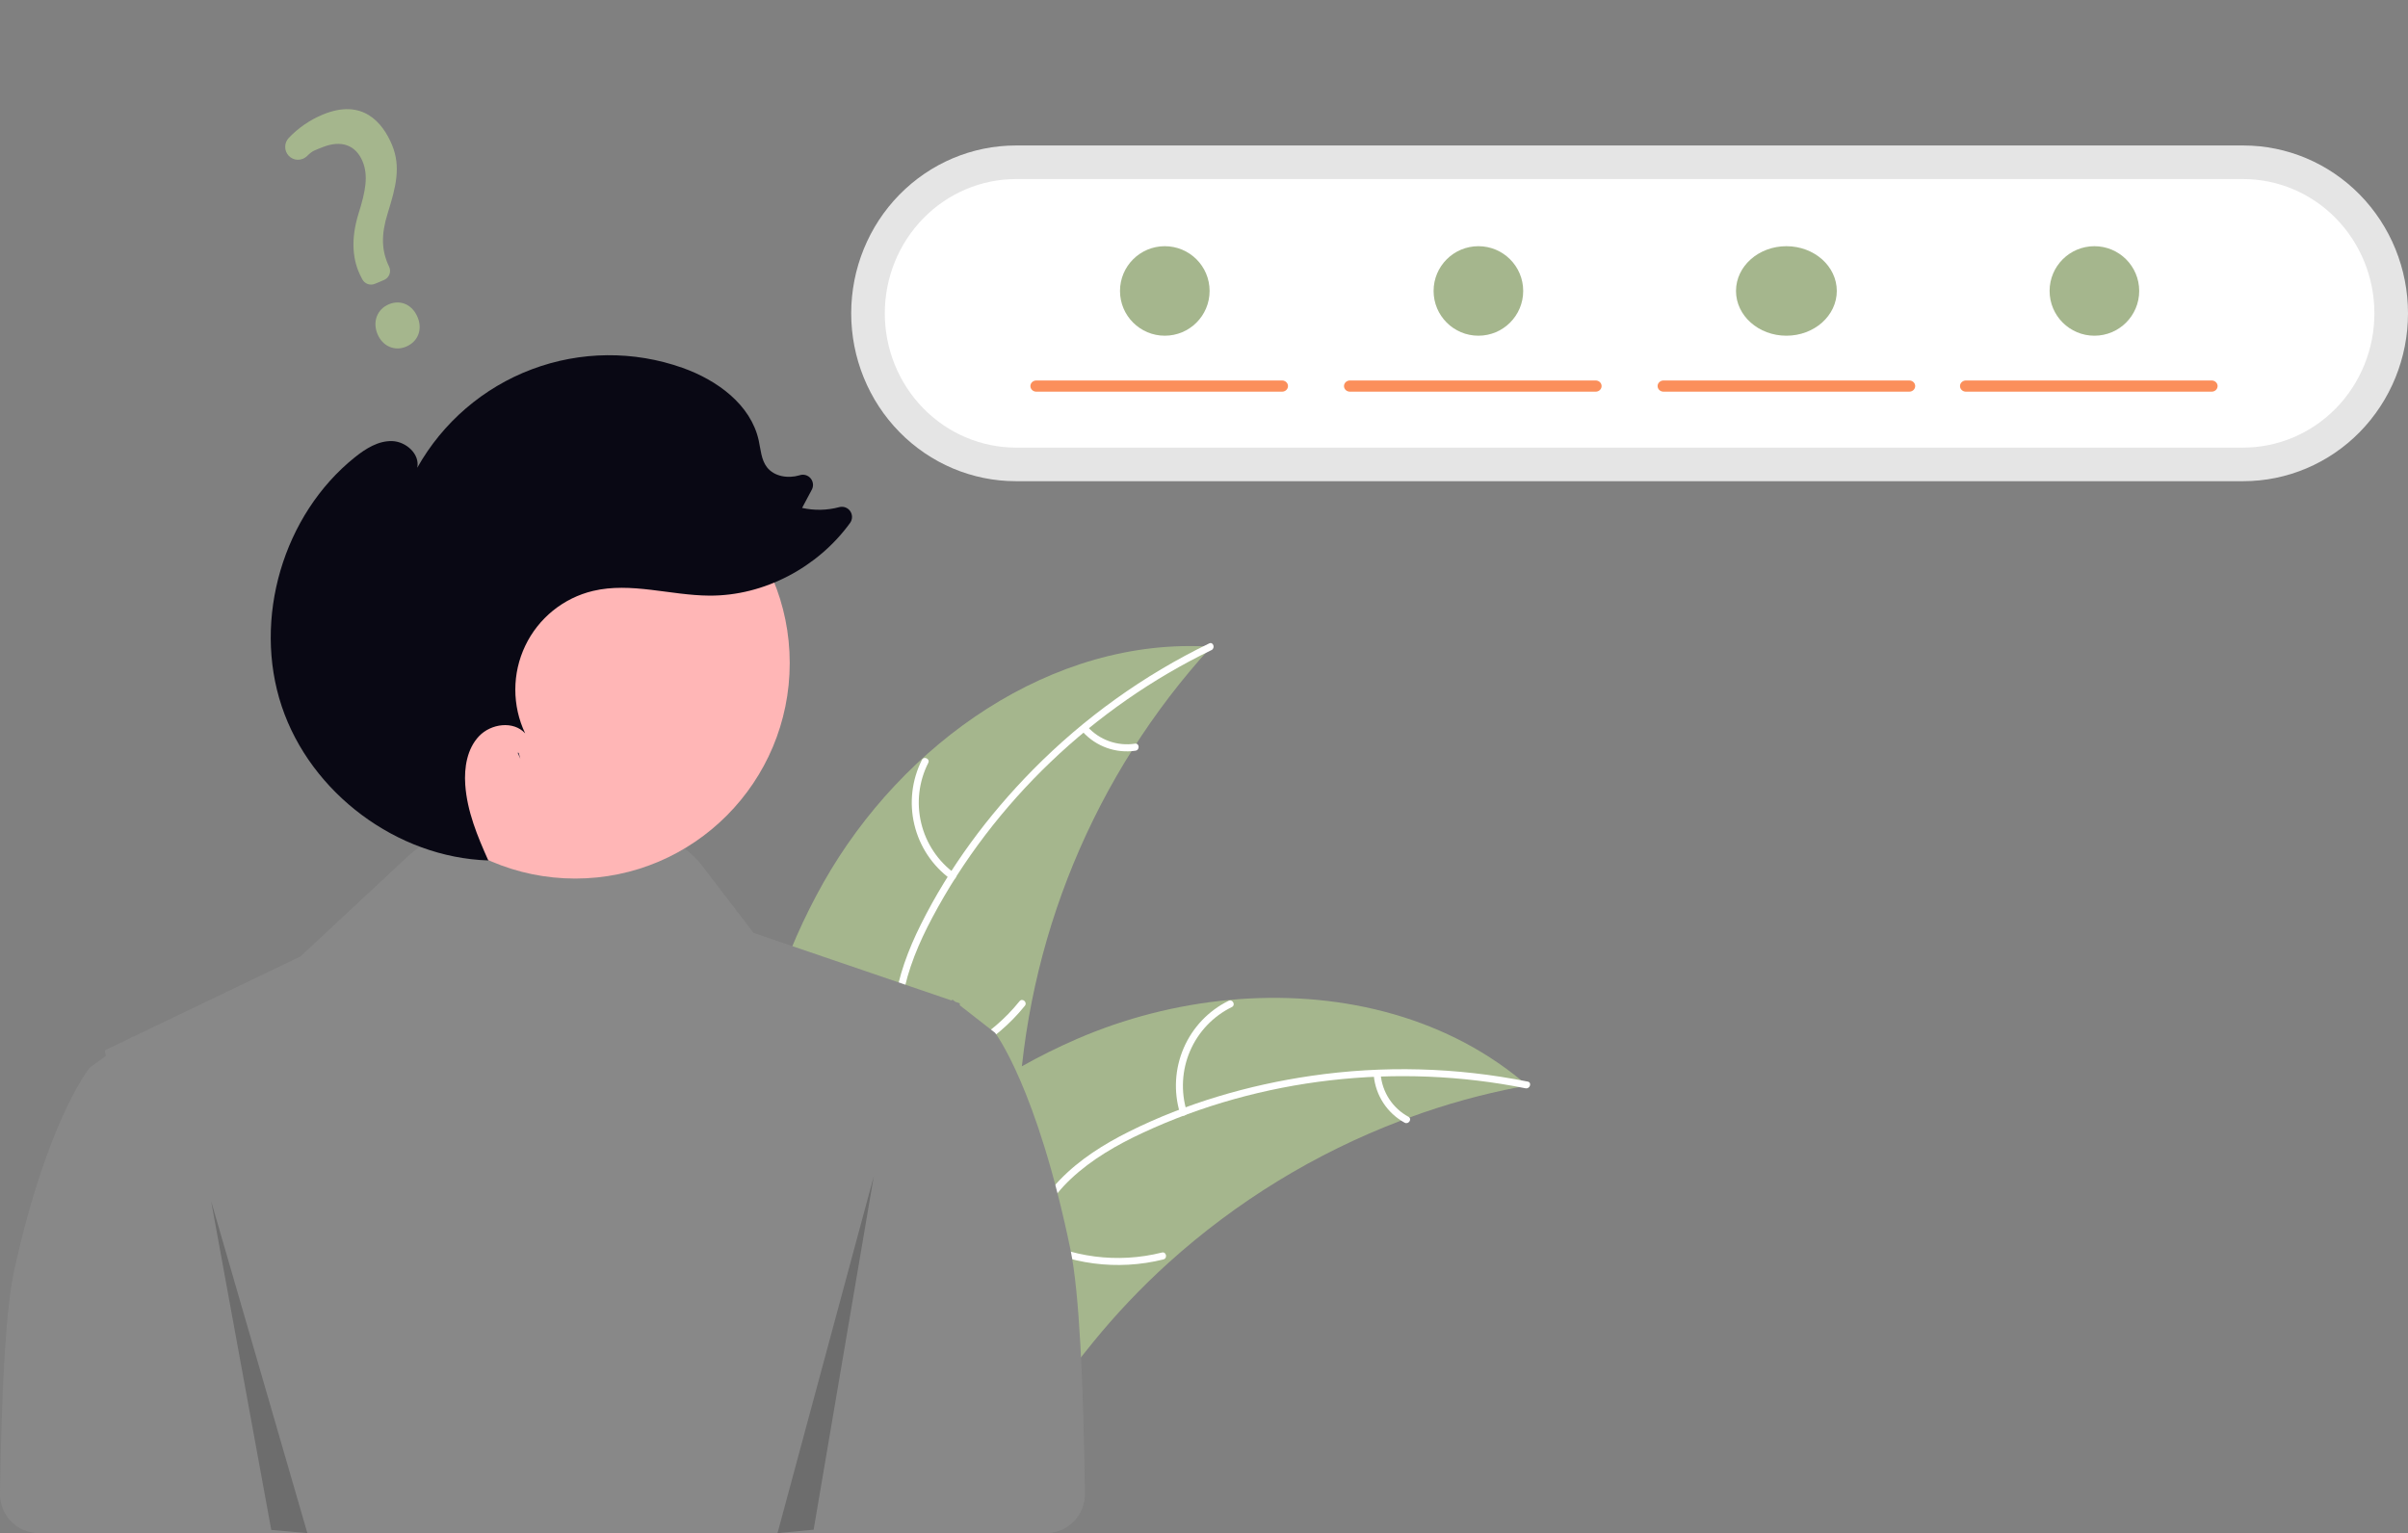 <svg width="190" height="121" viewBox="0 0 190 121" fill="none" xmlns="http://www.w3.org/2000/svg">
<rect x="0" y="0" width="190" height="121" fill="#808080" stroke="none"/>
<g clip-path="url(#clip0_1458_1864)">
<path d="M64.983 69.637C71.192 58.66 83.034 50.232 95.571 51.044C86.324 61.151 80.931 74.219 80.348 87.937C80.142 93.228 80.462 99.135 76.966 103.097C74.791 105.562 71.466 106.756 68.198 107.006C64.929 107.257 61.66 106.663 58.435 106.072L57.653 106.313C57.355 93.691 58.775 80.613 64.983 69.637Z" fill="#A5B68D"/>
<path d="M95.59 51.309C86.319 55.794 78.414 63.285 73.562 72.421C72.512 74.396 71.619 76.491 71.23 78.707C70.84 80.923 71.112 83.033 71.865 85.138C72.554 87.063 73.48 88.951 73.691 91.01C73.914 93.181 73.119 95.211 71.689 96.821C69.939 98.792 67.588 100.013 65.248 101.127C62.651 102.364 59.933 103.608 58.093 105.916C57.87 106.196 57.451 105.832 57.673 105.553C60.875 101.536 66.355 100.781 70.155 97.546C71.928 96.036 73.259 93.98 73.175 91.571C73.102 89.465 72.148 87.517 71.434 85.574C70.684 83.534 70.311 81.483 70.579 79.309C70.855 77.084 71.668 74.949 72.662 72.956C74.905 68.46 77.973 64.333 81.489 60.765C85.529 56.664 90.237 53.287 95.41 50.782C95.731 50.627 95.908 51.155 95.59 51.309Z" fill="white"/>
<path d="M74.983 69.368C73.562 68.323 72.556 66.805 72.146 65.084C71.736 63.363 71.947 61.552 72.743 59.974C72.905 59.655 73.406 59.893 73.243 60.212C72.499 61.681 72.302 63.368 72.688 64.97C73.073 66.571 74.016 67.982 75.345 68.946C75.633 69.156 75.27 69.576 74.983 69.368Z" fill="white"/>
<path d="M71.388 84.209C74.949 83.686 78.184 81.833 80.446 79.02C80.67 78.741 81.089 79.105 80.865 79.383C78.505 82.306 75.136 84.228 71.429 84.764C71.075 84.814 71.037 84.259 71.388 84.209Z" fill="white"/>
<path d="M85.802 57.348C86.269 57.868 86.856 58.263 87.511 58.497C88.167 58.732 88.87 58.8 89.558 58.694C89.91 58.639 89.948 59.194 89.598 59.249C88.838 59.362 88.061 59.287 87.337 59.029C86.612 58.771 85.961 58.339 85.441 57.77C85.387 57.72 85.355 57.652 85.349 57.579C85.344 57.506 85.366 57.434 85.412 57.377C85.46 57.322 85.528 57.288 85.601 57.282C85.674 57.277 85.747 57.301 85.802 57.348Z" fill="white"/>
<path d="M120.515 85.67C120.296 85.711 120.077 85.752 119.856 85.797C116.912 86.362 114.019 87.165 111.204 88.201C110.986 88.277 110.765 88.358 110.549 88.441C103.795 91.007 97.575 94.812 92.203 99.661C90.067 101.593 88.081 103.685 86.261 105.919C83.748 109.005 81.267 112.552 77.983 114.564C77.643 114.778 77.29 114.971 76.925 115.141L58.007 107.254C57.973 107.214 57.937 107.179 57.902 107.139L57.133 106.859C57.218 106.737 57.31 106.613 57.396 106.491C57.445 106.42 57.499 106.351 57.549 106.28C57.583 106.233 57.618 106.187 57.646 106.142C57.657 106.127 57.669 106.111 57.678 106.1C57.707 106.056 57.738 106.018 57.764 105.978C58.275 105.281 58.791 104.586 59.313 103.893C59.315 103.889 59.315 103.889 59.321 103.887C63.311 98.62 67.773 93.641 72.846 89.502C72.998 89.378 73.153 89.249 73.314 89.128C75.611 87.275 78.054 85.614 80.62 84.161C82.028 83.37 83.475 82.651 84.955 82.007C88.782 80.35 92.844 79.309 96.994 78.921C105.265 78.149 113.69 80.044 120.034 85.266C120.196 85.4 120.355 85.532 120.515 85.67Z" fill="#A5B68D"/>
<path d="M120.373 85.894C110.284 83.866 99.485 85.063 90.137 89.422C88.116 90.364 86.148 91.496 84.51 93.03C82.871 94.563 81.824 96.413 81.164 98.549C80.561 100.503 80.169 102.571 79.104 104.343C77.982 106.211 76.131 107.351 74.024 107.771C71.446 108.286 68.838 107.839 66.302 107.312C63.487 106.728 60.572 106.076 57.72 106.806C57.375 106.894 57.258 106.35 57.603 106.262C62.566 104.992 67.393 107.705 72.365 107.421C74.686 107.289 76.98 106.453 78.356 104.479C79.559 102.752 79.965 100.62 80.559 98.637C81.182 96.554 82.112 94.691 83.63 93.117C85.182 91.507 87.111 90.295 89.099 89.305C93.582 87.072 98.505 85.633 103.449 84.912C109.132 84.082 114.914 84.235 120.545 85.365C120.894 85.435 120.719 85.963 120.373 85.894Z" fill="white"/>
<path d="M93.101 87.844C92.592 86.15 92.699 84.329 93.402 82.707C94.105 81.085 95.359 79.767 96.94 78.988C97.261 78.832 97.518 79.325 97.197 79.482C95.723 80.204 94.555 81.432 93.903 82.944C93.252 84.456 93.159 86.152 93.642 87.727C93.747 88.069 93.205 88.184 93.101 87.844Z" fill="white"/>
<path d="M81.34 97.519C84.497 99.256 88.189 99.734 91.681 98.856C92.027 98.769 92.143 99.313 91.798 99.4C88.163 100.306 84.321 99.801 81.04 97.986C80.728 97.813 81.029 97.346 81.34 97.519Z" fill="white"/>
<path d="M108.94 84.794C109.001 85.491 109.234 86.161 109.616 86.746C109.999 87.33 110.52 87.809 111.132 88.141C111.447 88.31 111.145 88.776 110.832 88.608C110.157 88.239 109.582 87.709 109.158 87.064C108.734 86.42 108.473 85.681 108.399 84.912C108.386 84.84 108.401 84.766 108.44 84.704C108.479 84.643 108.541 84.599 108.611 84.581C108.683 84.566 108.758 84.58 108.819 84.62C108.881 84.659 108.924 84.722 108.94 84.794Z" fill="white"/>
<path d="M84.476 98.682C81.826 85.807 78.514 81.514 78.514 81.514L77.249 80.528L75.728 79.34L75.735 79.187L75.374 79.064L75.289 78.998L75.15 78.891L75.128 78.915L75.081 78.964L68.196 76.612L59.461 73.63L55.416 68.346C54.757 67.485 53.909 66.79 52.938 66.314C51.967 65.838 50.899 65.594 49.819 65.602L36.901 65.698C35.154 65.711 33.476 66.38 32.195 67.574L23.704 75.49L10.474 81.84L10.451 81.818L10.312 81.917L8.268 82.9L8.353 83.341L7.087 84.259C7.087 84.259 3.775 88.253 1.126 100.233C0.452 103.282 0.12 109.821 0 117.879C-0.006 118.286 0.069 118.691 0.22 119.069C0.371 119.448 0.595 119.792 0.88 120.083C1.165 120.373 1.504 120.604 1.878 120.761C2.252 120.919 2.654 121 3.059 121H73.725L82.546 121C82.951 121 83.352 120.919 83.726 120.761C84.1 120.604 84.439 120.374 84.724 120.084C85.008 119.794 85.233 119.45 85.384 119.072C85.535 118.694 85.61 118.289 85.605 117.882C85.488 109.114 85.156 101.988 84.476 98.682Z" fill="#888888"/>
<path d="M80.158 11.482C76.712 11.482 73.406 12.878 70.969 15.362C68.532 17.847 67.163 21.216 67.163 24.73C67.163 28.244 68.532 31.613 70.969 34.098C73.406 36.582 76.712 37.978 80.158 37.978H177.005C180.451 37.978 183.757 36.582 186.194 34.098C188.631 31.613 190 28.244 190 24.73C190 21.216 188.631 17.847 186.194 15.362C183.757 12.878 180.451 11.482 177.005 11.482H80.158Z" fill="#E5E5E5"/>
<path d="M80.176 14.131C77.427 14.131 74.792 15.248 72.849 17.236C70.906 19.223 69.814 21.919 69.814 24.73C69.814 27.541 70.906 30.237 72.849 32.224C74.792 34.212 77.427 35.328 80.176 35.328H176.987C179.735 35.328 182.371 34.212 184.314 32.224C186.257 30.237 187.349 27.541 187.349 24.73C187.349 21.919 186.257 19.223 184.314 17.236C182.371 15.248 179.735 14.131 176.987 14.131H80.176Z" fill="white"/>
<path d="M45.389 69.34C54.735 69.34 62.312 61.724 62.312 52.331C62.312 42.937 54.735 35.322 45.389 35.322C36.042 35.322 28.465 42.937 28.465 52.331C28.465 61.724 36.042 69.34 45.389 69.34Z" fill="#FFB6B6"/>
<path d="M41.059 59.892C40.987 59.732 40.915 59.571 40.843 59.41C40.87 59.411 40.898 59.415 40.926 59.416L41.059 59.892Z" fill="#2F2E41"/>
<path d="M27.994 36.095C28.85 35.409 29.85 34.778 30.945 34.813C32.039 34.848 33.149 35.842 32.922 36.918C34.932 33.341 38.132 30.59 41.959 29.148C45.786 27.706 49.997 27.664 53.852 29.031C56.572 29.995 59.239 31.925 59.864 34.755C60.024 35.481 60.059 36.278 60.51 36.868C61.079 37.611 62.168 37.78 63.064 37.518C63.073 37.516 63.082 37.513 63.091 37.51C63.243 37.458 63.406 37.453 63.56 37.495C63.715 37.538 63.853 37.626 63.957 37.748C64.061 37.87 64.126 38.021 64.144 38.181C64.162 38.341 64.132 38.502 64.057 38.645L63.288 40.087C64.258 40.304 65.266 40.283 66.226 40.024C66.385 39.982 66.554 39.991 66.709 40.049C66.863 40.107 66.996 40.212 67.089 40.348C67.182 40.485 67.23 40.648 67.228 40.813C67.225 40.979 67.171 41.14 67.074 41.274C64.537 44.776 60.297 47.037 55.971 47.01C52.896 46.991 49.789 45.926 46.796 46.637C45.639 46.912 44.557 47.444 43.63 48.194C42.704 48.944 41.956 49.892 41.442 50.971C40.928 52.049 40.661 53.229 40.66 54.425C40.659 55.62 40.924 56.801 41.436 57.88C40.517 56.869 38.74 57.109 37.799 58.1C36.859 59.09 36.615 60.569 36.71 61.936C36.855 64.025 37.669 65.994 38.528 67.91C31.329 67.682 24.52 62.606 22.228 55.742C19.926 48.848 22.338 40.63 27.994 36.095Z" fill="#090814"/>
<path opacity="0.2" d="M16.657 94.795L21.404 120.751L24.252 121L16.657 94.795Z" fill="black"/>
<path opacity="0.2" d="M68.944 92.837L64.198 120.732L61.349 121L68.944 92.837Z" fill="black"/>
<path d="M32.043 27.36C31.132 27.742 30.183 27.323 29.785 26.364C29.38 25.391 29.758 24.403 30.683 24.015C31.607 23.627 32.54 24.047 32.951 25.036C33.356 26.01 32.982 26.965 32.043 27.36ZM30.299 22.099L29.576 22.403C29.395 22.478 29.192 22.482 29.009 22.415C28.825 22.347 28.674 22.212 28.584 22.038L28.548 21.967C27.77 20.556 27.68 18.841 28.285 16.872C28.844 15.106 29.077 13.864 28.609 12.738C28.069 11.437 26.914 11.03 25.442 11.62C24.872 11.86 24.69 11.856 24.241 12.304C24.143 12.402 24.026 12.48 23.898 12.533C23.77 12.585 23.632 12.611 23.494 12.609C23.36 12.607 23.228 12.579 23.105 12.524C22.983 12.47 22.872 12.392 22.78 12.294C22.603 12.106 22.504 11.857 22.503 11.597C22.501 11.338 22.598 11.088 22.773 10.898C23.528 10.103 24.439 9.474 25.448 9.052C28.611 7.724 30.203 9.684 30.931 11.437C31.644 13.153 31.243 14.744 30.599 16.805C30.059 18.518 30.091 19.787 30.704 21.049C30.748 21.144 30.773 21.247 30.776 21.352C30.78 21.458 30.762 21.563 30.724 21.661C30.687 21.759 30.629 21.848 30.556 21.924C30.483 21.999 30.396 22.059 30.299 22.099Z" fill="#A5B68D"/>
<path d="M101.164 30.912H81.772C81.711 30.913 81.65 30.902 81.593 30.88C81.536 30.858 81.484 30.825 81.44 30.784C81.397 30.743 81.362 30.694 81.338 30.64C81.314 30.587 81.302 30.529 81.302 30.471C81.302 30.413 81.314 30.355 81.338 30.301C81.362 30.247 81.397 30.198 81.44 30.157C81.484 30.116 81.536 30.084 81.593 30.062C81.65 30.04 81.711 30.029 81.772 30.029H101.164C101.287 30.03 101.405 30.077 101.492 30.16C101.579 30.242 101.628 30.354 101.628 30.471C101.628 30.587 101.579 30.699 101.492 30.782C101.405 30.865 101.287 30.912 101.164 30.912Z" fill="#FB8F5B"/>
<path d="M125.902 30.912H106.516C106.455 30.913 106.394 30.902 106.337 30.88C106.28 30.858 106.228 30.825 106.184 30.784C106.141 30.743 106.106 30.694 106.082 30.64C106.059 30.587 106.046 30.529 106.046 30.471C106.046 30.413 106.059 30.355 106.082 30.301C106.106 30.247 106.141 30.198 106.184 30.157C106.228 30.116 106.28 30.084 106.337 30.062C106.394 30.04 106.455 30.029 106.516 30.029H125.902C125.963 30.029 126.024 30.04 126.082 30.062C126.139 30.084 126.19 30.116 126.234 30.157C126.278 30.198 126.312 30.247 126.336 30.301C126.36 30.355 126.372 30.413 126.372 30.471C126.372 30.529 126.36 30.587 126.336 30.64C126.312 30.694 126.278 30.743 126.234 30.784C126.19 30.825 126.139 30.858 126.082 30.88C126.024 30.902 125.963 30.913 125.902 30.912Z" fill="#FB8F5B"/>
<path d="M150.646 30.912H131.255C131.131 30.912 131.013 30.865 130.926 30.782C130.84 30.699 130.791 30.587 130.791 30.471C130.791 30.354 130.84 30.242 130.926 30.16C131.013 30.077 131.131 30.03 131.255 30.029H150.646C150.708 30.029 150.769 30.04 150.826 30.062C150.883 30.084 150.935 30.116 150.978 30.157C151.022 30.198 151.057 30.247 151.08 30.301C151.104 30.355 151.116 30.413 151.116 30.471C151.116 30.529 151.104 30.587 151.08 30.64C151.057 30.694 151.022 30.743 150.978 30.784C150.935 30.825 150.883 30.858 150.826 30.88C150.769 30.902 150.708 30.913 150.646 30.912Z" fill="#FB8F5B"/>
<path d="M174.513 30.912H155.115C154.992 30.912 154.874 30.865 154.787 30.782C154.7 30.699 154.651 30.587 154.651 30.471C154.651 30.354 154.7 30.242 154.787 30.16C154.874 30.077 154.992 30.03 155.115 30.029H174.513C174.636 30.03 174.754 30.077 174.841 30.16C174.928 30.242 174.977 30.354 174.977 30.471C174.977 30.587 174.928 30.699 174.841 30.782C174.754 30.865 174.636 30.912 174.513 30.912Z" fill="#FB8F5B"/>
<path d="M91.907 26.496C93.859 26.496 95.442 24.915 95.442 22.963C95.442 21.012 93.859 19.431 91.907 19.431C89.955 19.431 88.372 21.012 88.372 22.963C88.372 24.915 89.955 26.496 91.907 26.496Z" fill="#A5B68D"/>
<path d="M116.651 26.496C118.603 26.496 120.186 24.915 120.186 22.963C120.186 21.012 118.603 19.431 116.651 19.431C114.699 19.431 113.116 21.012 113.116 22.963C113.116 24.915 114.699 26.496 116.651 26.496Z" fill="#A5B68D"/>
<path d="M140.954 26.496C143.15 26.496 144.93 24.915 144.93 22.963C144.93 21.012 143.15 19.431 140.954 19.431C138.757 19.431 136.977 21.012 136.977 22.963C136.977 24.915 138.757 26.496 140.954 26.496Z" fill="#A5B68D"/>
<path d="M165.256 26.496C167.208 26.496 168.791 24.915 168.791 22.963C168.791 21.012 167.208 19.431 165.256 19.431C163.304 19.431 161.721 21.012 161.721 22.963C161.721 24.915 163.304 26.496 165.256 26.496Z" fill="#A5B68D"/>
</g>
<defs>
<clipPath id="clip0_1458_1864">
<rect width="190" height="121" fill="white"/>
</clipPath>
</defs>
</svg>
